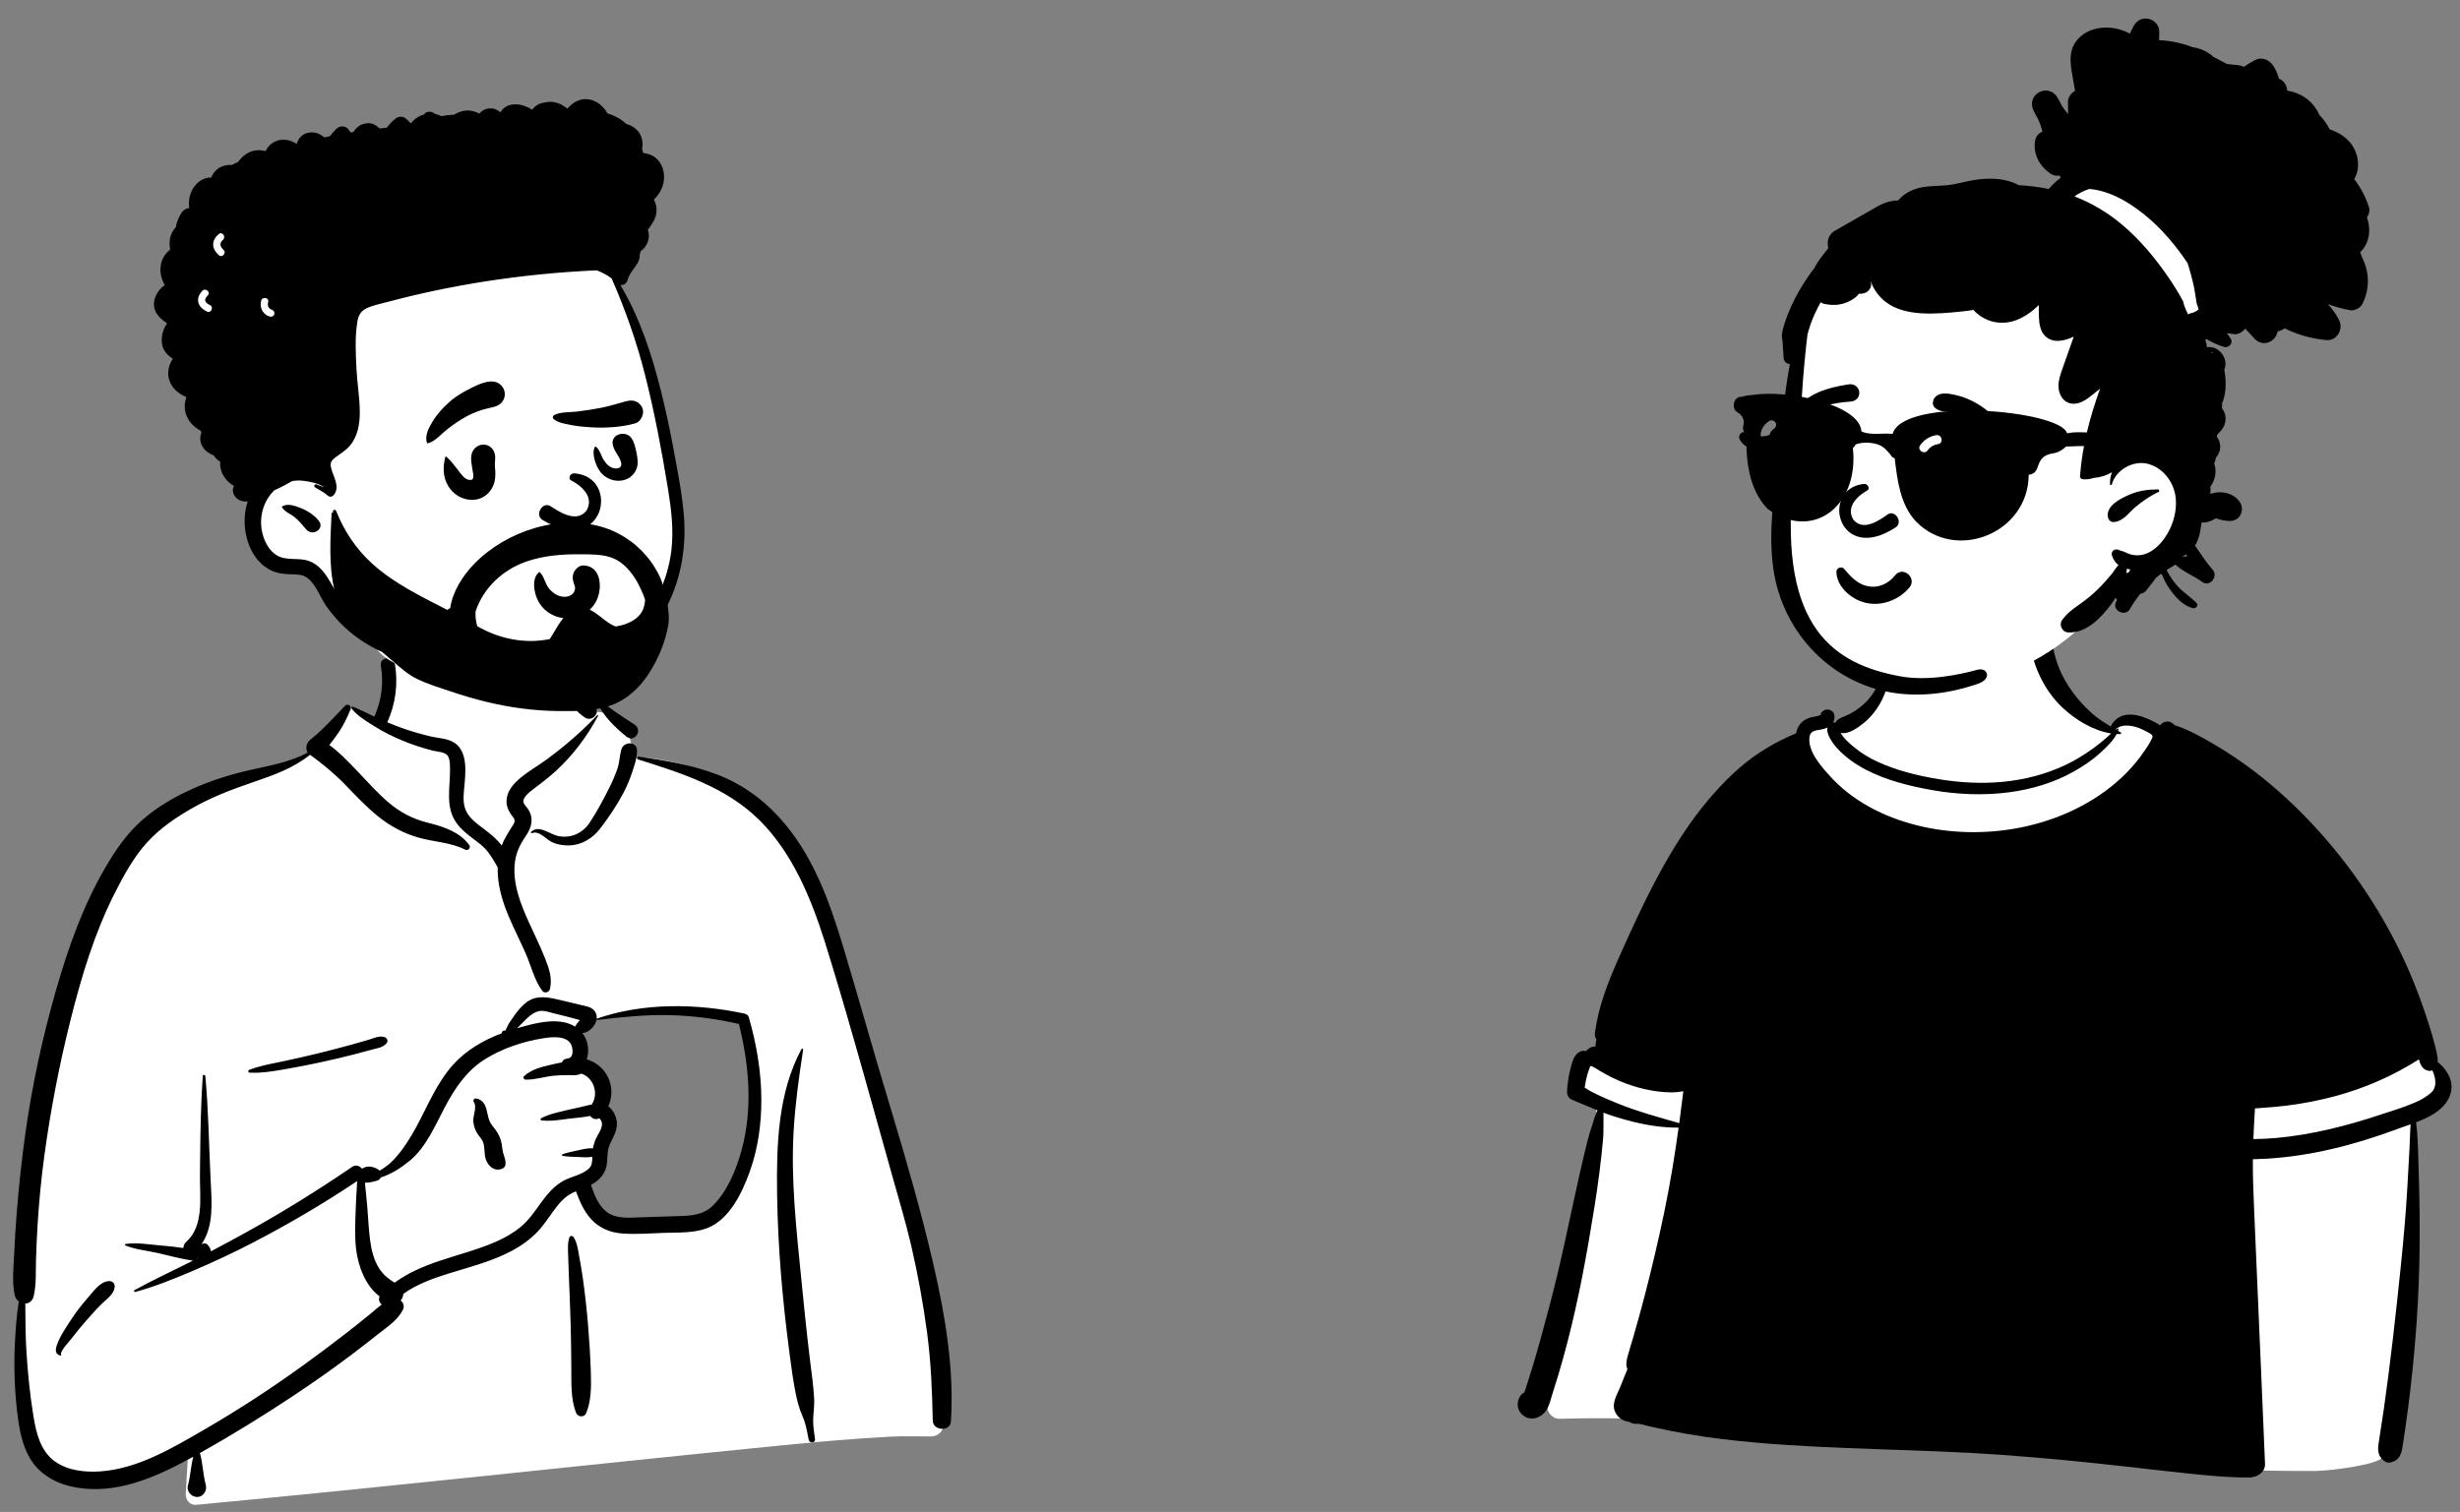 <?xml version="1.0" encoding="UTF-8" standalone="no"?>
<!-- Created with Inkscape (http://www.inkscape.org/) -->

<svg
   width="120.865mm"
   height="74.303mm"
   viewBox="0 0 120.865 74.303"
   version="1.1"
   id="svg5"
   xml:space="preserve"
   inkscape:version="1.2.1 (9c6d41e, 2022-07-14)"
   sodipodi:docname="opener.svg"
   xmlns:inkscape="http://www.inkscape.org/namespaces/inkscape"
   xmlns:sodipodi="http://sodipodi.sourceforge.net/DTD/sodipodi-0.dtd"
   xmlns="http://www.w3.org/2000/svg"
   xmlns:svg="http://www.w3.org/2000/svg"><rect x="0" y="0" width="120.865" height="74.303" fill="#808080" stroke="none"/><sodipodi:namedview
     id="namedview7"
     pagecolor="#ffffff"
     bordercolor="#666666"
     borderopacity="1.0"
     inkscape:showpageshadow="2"
     inkscape:pageopacity="0.0"
     inkscape:pagecheckerboard="0"
     inkscape:deskcolor="#d1d1d1"
     inkscape:document-units="mm"
     showgrid="false"
     inkscape:zoom="1.9300999"
     inkscape:cx="221.23207"
     inkscape:cy="153.35993"
     inkscape:window-width="1512"
     inkscape:window-height="916"
     inkscape:window-x="0"
     inkscape:window-y="38"
     inkscape:window-maximized="1"
     inkscape:current-layer="layer1" /><defs
     id="defs2" /><g
     inkscape:label="Ebene 1"
     inkscape:groupmode="layer"
     id="layer1"><g
       id="a-person/bust"
       style="fill:none;fill-rule:evenodd;stroke:none;stroke-width:1"
       transform="matrix(-0.264,-0.014,-0.014,0.264,132.411,-2.305)"><g
         id="body/Sporty-Tee"
         transform="translate(31.056,135.053)"
         fill-rule="evenodd"><path
           d="m 24.149,150.427 c 2.529,0.156 5.058,0.28 7.587,0.374 33.07,1.233 66.113,-2.539 99.162,-3.364 11.509,-0.303 22.959,-0.152 34.439,0.773 1.125,0.09 2.411,-1.12 2.273,-2.274 -2.121,-18.314 -4.774,-36.58 -6.149,-54.97 -0.001,-0.973 0.124,-1.944 0.459,-2.86 0.063,-0.072 0.39,-0.878 0.68,-0.927 -0.095,0.07 0.335,-0.053 0.061,-0.032 1.66,-0.272 3.288,-2.064 2.083,-3.779 -12.408,-19.025 -29.346,-36.39 -34.796,-58.987 -1.287,-6.109 -5.938,-6.487 -10.892,-9.007 -1.546,-0.92 -5.325,-3.467 -5.941,-5.238 -1.469,-6.383 1.118,-12.637 -6.442,-15.22 C 101.683,-6.469 92.862,-7.64 87.813,-6.181 81.653,-4.13 82.114,2.814 78.542,7.591 76.694,10.354 73.544,14.137 70.635,14.561 69.225,14.766 68.187,11.913 66.779,12.109 44.838,17.44 14.945,53.806 5.515,73.938 3.39,80.273 10.244,78.362 9.823,84.73 9.303,96.811 8.168,112.277 8.841,124.372 c 0.631,7.02 0.164,14.376 2.345,21.132 -0.587,0.713 0.256,1.434 0.945,1.743 0.867,1.475 9.401,2.975 12.018,3.179 z"
           id="🎨-Background-7"
           fill="#ffffff" /><path
           d="M 81.271,-0.018 C 81.842,-2.585 85.925,-1.484 85.226,1.073 84.142,5.027 81.894,8.764 78.721,11.387 c -2.451,2.025 -5.791,3.832 -9.104,4.166 0.311,0.302 0.608,0.626 0.921,0.934 0.706,0.702 1.456,1.353 2.229,1.978 1.589,1.285 3.241,2.441 5.045,3.409 7.206,3.868 15.347,4.76 23.396,3.859 3.82,-0.427 7.696,-1.152 11.288,-2.549 1.665,-0.647 3.283,-1.496 4.711,-2.57 l 0.374,-0.281 c 0.751,-0.567 1.753,-1.368 2.223,-2.243 -1.428,0.321 -3.235,-1.201 -4.225,-2.086 -1.084,-0.972 -1.996,-2.226 -2.67,-3.511 -1.32,-2.521 -2.02,-5.774 -0.912,-8.477 0.074,-0.18 0.31,-0.15 0.331,0.045 0.327,3.151 1.177,6.106 3.438,8.439 1.004,1.034 2.205,1.9 3.517,2.502 l 0.185,0.085 c 0.559,0.259 1.147,0.562 1.383,1.116 0.091,-0.011 0.182,-0.002 0.268,0.021 0.078,0.021 0.15,0.044 0.22,0.07 -0.156,-0.306 -0.239,-0.668 -0.224,-1.095 0.055,-1.655 2.326,-1.705 2.641,-0.232 -0.057,-0.194 -0.133,-0.006 0.011,0.053 -0.002,-0.017 -0.006,-0.036 -0.011,-0.053 l 0.004,0.016 v 0 l 0.009,0.037 -0.002,1.06e-4 c 0.006,0.027 0.01,0.054 0.013,0.082 l 0.003,0.037 -0.002,-0.031 c -0.002,-0.023 -0.005,-0.043 -0.008,-0.062 l -0.005,-0.027 c 0.021,0.01 0.051,0.017 0.085,0.017 l 0.014,0.005 c 0.053,0.023 0.24,0.11 0.295,0.132 0.378,0.139 0.8,0.184 1.187,0.304 0.839,0.258 1.578,0.685 2.09,1.412 0.368,0.522 0.572,1.12 0.657,1.742 3.712,1.786 7.225,4.107 10.169,6.979 6.568,6.408 11.148,14.429 14.907,22.731 1.913,4.226 3.618,8.543 5.285,12.87 l 0.263,0.683 c 1.787,4.652 3.368,9.354 3.756,14.355 0.036,0.448 -0.112,0.869 -0.368,1.217 0.091,0.376 0.138,0.752 0.125,1.12 -0.002,0.057 -0.006,0.114 -0.011,0.171 0.6,-0.011 1.187,0.241 1.745,0.947 0.226,-0.072 0.471,-0.081 0.712,-0.002 1.468,0.469 1.705,2.082 1.982,3.433 0.285,1.395 0.41,2.824 0.412,4.246 0,0.51 -0.292,1.152 -0.786,1.37 -0.93,0.41 -1.931,0.678 -2.892,1.05 -0.723,0.279 -1.447,0.543 -2.178,0.79 0.406,0.708 0.537,1.693 0.756,2.439 0.344,1.165 0.621,2.333 0.854,3.525 1.576,8.105 2.668,16.297 4.143,24.419 0.737,4.068 1.595,8.11 2.47,12.151 0.431,1.987 0.889,3.969 1.382,5.943 0.262,1.053 0.534,2.105 0.815,3.151 0.082,0.306 0.164,0.611 0.248,0.915 l 0.147,0.533 v 0 c 0.321,0.178 0.596,0.446 0.786,0.813 0.695,1.344 0.296,2.86 -1.037,3.616 -1.449,0.824 -3.179,0.046 -3.978,-1.292 -0.562,-0.945 -0.746,-2.196 -1.023,-3.246 -0.313,-1.179 -0.611,-2.365 -0.898,-3.55 -1.952,-8.055 -3.259,-16.251 -4.244,-24.478 l -0.07,-0.588 c -0.501,-4.235 -0.985,-8.481 -1.297,-12.736 -0.154,-2.09 -0.277,-4.181 -0.353,-6.275 -0.038,-1.078 0.023,-2.162 0.085,-3.238 0.028,-0.471 0.068,-0.945 0.082,-1.416 l 0.005,-0.067 c 0.004,-0.048 0.009,-0.111 0.014,-0.176 l 0.005,-0.08 c -1.458,0.457 -2.937,0.837 -4.43,1.158 -3.178,0.687 -6.429,1.07 -9.672,0.875 0.452,5.373 1.042,10.732 1.865,16.056 0.794,5.128 1.711,10.244 2.746,15.329 0.518,2.555 1.077,5.104 1.667,7.645 0.317,1.357 0.678,2.705 0.964,4.068 0.169,0.811 0.222,1.49 -0.119,2.249 0.375,1.02 0.707,2.046 1.034,3.011 l 0.098,0.288 c 0.579,1.691 1.677,3.419 0.53,5.081 -0.593,0.858 -1.561,1.348 -2.535,1.378 -0.017,0.01 -0.036,0.023 -0.055,0.034 -0.524,0.281 -1.128,0.336 -1.703,0.216 -0.873,0.171 -1.747,0.336 -2.624,0.486 -2.165,0.374 -4.342,0.682 -6.522,0.943 -4.151,0.494 -8.33,0.765 -12.507,0.915 -15.292,0.551 -30.6,-0.417 -45.898,-0.138 -7.794,0.142 -15.588,0.492 -23.369,0.958 -3.883,0.232 -7.768,0.482 -11.654,0.674 l -1.203,0.059 c -3.475,0.166 -6.952,0.295 -10.423,0.041 -0.068,-0.004 -0.12,-0.032 -0.156,-0.07 -1.198,-0.135 -2.402,-1.239 -2.282,-2.513 0.518,-5.428 1.035,-10.855 1.555,-16.285 0.923,-9.673 1.855,-19.347 2.797,-29.018 l 0.136,-1.396 c 0.317,-3.259 0.619,-6.525 0.772,-9.797 -0.773,-0.055 -1.544,-0.124 -2.315,-0.209 C 28.449,92.078 20.438,89.55 12.745,86.228 l -0.312,-0.135 c -0.693,-0.302 -1.451,-0.605 -2.229,-0.928 0.013,1.477 -0.036,2.957 -0.042,4.419 -0.011,2.429 0.009,4.857 0.015,7.283 0.015,5.001 0.205,10.003 0.454,14.996 0.437,8.817 0.951,17.622 1.728,26.419 0.196,2.213 0.463,4.421 0.651,6.634 0.112,1.304 -0.156,2.391 -1.35,3.075 -0.588,0.338 -1.042,0.197 -1.625,-0.076 C 8.612,147.247 8.572,145.668 8.437,144.295 8.333,143.259 8.238,142.223 8.145,141.186 7.947,138.973 7.775,136.76 7.636,134.543 7.085,125.734 6.924,116.933 7.304,108.114 7.481,103.988 7.736,99.854 8.074,95.736 l 0.08,-0.95 c 0.279,-3.291 0.458,-6.744 1.035,-10.056 -2.326,-1.031 -4.631,-2.344 -5.7,-4.525 -1.386,-2.832 0.137,-5.254 2.307,-6.922 -0.021,-0.281 0,-0.56 0.059,-0.813 0.623,-2.699 1.667,-5.366 2.675,-7.94 1.016,-2.587 2.138,-5.134 3.372,-7.626 4.952,-9.982 11.717,-19.104 19.781,-26.789 4.006,-3.817 8.389,-7.344 13.069,-10.303 2.32,-1.464 4.699,-2.817 7.162,-4.022 l 0.364,-0.177 c 1.715,-0.833 3.638,-1.718 5.545,-2.181 0.198,-0.148 0.399,-0.287 0.602,-0.421 0.75,-0.499 1.768,-0.138 2.212,0.575 0.216,-0.167 0.465,-0.315 0.75,-0.448 l 0.282,-0.129 c 1.711,-0.771 3.766,-1.491 5.623,-0.985 1.154,0.315 2.062,1.165 2.47,2.247 0.936,-0.495 1.855,-1.004 2.753,-1.627 1.443,-0.998 2.751,-2.236 3.925,-3.536 2.356,-2.614 4.067,-5.677 4.832,-9.124 z M 163.008,82.409 c -0.161,0.047 -0.33,0.064 -0.505,0.042 0.317,0.037 -0.318,0.225 -0.492,0.314 l -0.013,0.007 c -0.317,0.182 -0.636,0.357 -0.959,0.526 -0.754,0.397 -1.525,0.754 -2.309,1.091 -1.544,0.657 -3.139,1.162 -4.777,1.532 -1.601,0.361 -3.281,0.573 -4.923,0.606 -1.099,0.021 -2.402,-0.029 -3.539,-0.353 0.131,1.993 0.277,3.984 0.439,5.973 l 2.245,-0.515 c 2.245,-0.515 4.487,-1.043 6.702,-1.685 1.663,-0.482 3.302,-1.046 4.923,-1.655 0.849,-0.319 1.692,-0.657 2.525,-1.021 0.414,-0.181 0.803,-0.396 1.186,-0.614 l 0.328,-0.187 c -0.076,-0.89 -0.215,-1.763 -0.418,-2.642 -0.106,-0.465 -0.285,-0.943 -0.414,-1.42 z M 9.294,73.023 C 9.009,73.949 8.572,74.813 7.575,75.022 7.222,75.096 6.926,75.056 6.681,74.936 l -0.059,0.119 c -0.82,1.683 -1.061,3.46 0.826,4.757 0.852,0.585 1.779,1.093 2.738,1.547 1.715,0.817 3.542,1.473 5.264,2.141 l 0.343,0.134 c 3.08,1.209 6.209,2.31 9.387,3.231 3.224,0.932 6.505,1.68 9.826,2.156 1.4,0.199 2.812,0.338 4.225,0.429 0.023,-1.902 0.012,-3.806 0.006,-5.709 -0.503,-0.064 -1.001,-0.131 -1.483,-0.188 C 36.288,83.381 34.826,83.172 33.373,82.912 30.337,82.369 27.332,81.619 24.402,80.659 18.973,78.877 13.921,76.331 9.294,73.023 Z M 68.823,14.758 c -1.234,-1.306 -3.594,-0.835 -5.083,-0.201 -0.45,0.192 -0.904,0.387 -1.335,0.621 l -0.083,0.047 c -0.502,0.289 -0.499,0.461 -0.254,1.037 0.319,0.759 0.762,1.492 1.185,2.196 1.809,3.02 4.189,5.65 6.908,7.871 9.63,7.862 23.463,10.635 35.506,8.002 5.779,-1.263 11.354,-3.811 15.609,-7.991 l 0.387,-0.386 c 1.715,-1.717 4.07,-4.203 3.905,-6.748 -0.078,-1.224 -1.077,-1.294 -2.098,-1.53 -0.418,-0.097 -0.818,-0.235 -1.164,-0.429 0.279,1.203 -1.206,2.99 -1.973,3.741 -1.608,1.574 -3.543,2.804 -5.59,3.724 -3.896,1.752 -8.134,2.581 -12.353,3.105 -4.787,0.596 -9.678,0.543 -14.43,-0.338 C 83.825,26.712 79.75,25.26 76.192,22.999 74.561,21.963 72.954,20.781 71.593,19.406 L 71.304,19.113 c -0.982,-0.996 -2.125,-2.199 -2.713,-3.506 -0.224,0.002 -0.446,-0.004 -0.668,-0.019 -0.156,-0.008 -0.241,-0.23 -0.085,-0.313 0.175,-0.093 0.351,-0.186 0.526,-0.277 -0.029,-0.097 -0.055,-0.192 -0.076,-0.29 -0.017,-0.082 0.07,-0.159 0.146,-0.112 0.106,0.063 0.207,0.131 0.306,0.203 0.027,-0.012 0.055,-0.027 0.082,-0.042 z"
           id="🖍-Ink-9"
           fill="#000000" /></g><g
         id="head/Bun-2"
         transform="translate(78.592,38.043)"
         fill-rule="evenodd"><path
           d="M 83.979,51.518 C 83.477,45.02 84.255,38.21 81.751,32.034 77.384,21.786 65.14,18.37 55.648,14.468 51.845,13.344 39.049,13.187 34.596,11.699 24.518,8.332 22.111,4.32 14.103,10.731 c -1.352,1.095 -2.197,2.286 -2.814,3.912 l 0.025,0.007 c -0.176,0.678 0.013,1.355 0.41,1.871 -3.472,3.55 -4.925,8.873 -3.143,13.599 5.813,12.298 5.54,18.948 3.667,32.169 -2.446,12.343 3.143,16.852 12.4,23.567 -0.377,0.731 -0.455,1.703 0.036,2.348 10.704,15.048 30.887,22.233 48.18,14.595 7.019,-3.125 10.153,-10.604 11.941,-17.352 2.083,-7.556 2.723,-15.517 1.027,-23.214 -0.684,-3.56 -1.575,-7.093 -1.854,-10.717 z"
           id="path79"
           fill="#ffffff" /><path
           d="m 22.235,-20.472 c 1.299,-0.195 2.281,0.611 2.747,1.748 l 0.025,0.061 c 0.15,0.387 0.317,0.763 0.496,1.133 3.251,-1.596 7.891,-1.186 9.949,2.046 1.468,2.308 0.573,5.047 0.019,7.494 l -0.363,1.613 c 0.702,0.447 1.232,1.248 1.207,2.077 l -0.003,0.064 -0.148,2.249 c 0.469,-0.476 0.898,-0.993 1.28,-1.545 0.264,-0.484 0.549,-0.96 0.856,-1.42 1.802,-2.712 5.848,-0.355 4.361,2.549 -0.285,0.56 -0.606,1.091 -0.951,1.602 -0.389,0.755 -0.708,1.53 -0.953,2.327 0.704,0.306 1.244,0.987 1.301,2.014 0.133,2.399 -1.126,4.4 -3.129,5.658 -0.589,0.37 -1.198,0.442 -1.749,0.304 -0.097,0.131 -0.194,0.262 -0.287,0.395 0.799,0.649 1.519,1.389 2.138,2.209 1.863,-0.279 3.737,-0.41 5.611,-0.414 2.29,-1.122 5.032,-1.099 7.494,-0.678 1.585,0.271 3.106,0.797 4.665,1.175 1.644,0.397 3.313,0.412 4.975,0.683 2.096,0.34 3.934,1.308 5.089,2.853 1.27,0.038 2.605,0.558 3.712,1.264 2.577,1.644 5.14,3.312 7.711,4.967 0.987,0.635 1.356,1.65 1.174,2.781 l -0.012,0.072 -0.087,0.469 0.203,0.289 c 0.787,1.112 1.643,2.276 2.152,3.503 0.942,1.359 1.794,2.783 2.548,4.252 1.016,1.974 1.855,4.066 2.423,6.214 0.142,0.543 0.283,1.091 0.376,1.644 0.133,0.782 -0.072,1.389 -0.184,2.139 -0.139,0.951 -0.19,1.915 -0.338,2.868 -0.099,0.632 -0.636,0.943 -1.198,0.96 0.211,1.608 0.363,3.227 0.509,4.834 0.205,2.295 0.344,4.597 0.465,6.898 0.621,0.902 1.891,1.617 2.808,1.864 1.27,0.34 2.601,-0.03 3.801,-0.463 0.754,-0.273 1.373,0.676 1.006,1.31 -1.156,1.991 -3.627,1.982 -5.499,1.101 -0.792,-0.372 -1.487,-0.911 -2.003,-1.613 0.032,0.668 0.065,1.336 0.099,2.006 l 0.031,0.607 c 0.381,7.087 1.202,14.418 -0.129,21.435 -2.305,12.155 -12.36,21.41 -24.642,22.128 -6.445,0.377 -11.813,-1.527 -14.482,-2.59 -2.669,-1.062 -1.632,-3.229 0.221,-2.609 3.192,1.067 9.055,2.656 14.303,1.97 12.368,-1.617 22.855,-7.801 21.777,-34.435 -0.153,-3.777 -0.623,-7.556 -0.725,-11.333 -0.097,-3.692 -0.061,-7.387 -0.224,-11.077 l -0.054,-1.259 c -0.064,-1.471 -0.131,-2.949 -0.242,-4.422 -0.133,-0.571 -0.243,-1.15 -0.406,-1.71 -0.442,-1.524 -1.018,-3.005 -1.735,-4.419 -0.158,0.12 -0.336,0.207 -0.528,0.241 -1.46,0.262 -2.829,0.188 -4.196,-0.421 -0.638,-0.281 -1.2,-0.655 -1.724,-1.118 -0.249,-0.218 -0.416,-0.429 -0.547,-0.649 -0.661,0.011 -1.323,-0.188 -1.737,-0.664 -0.472,-0.542 -0.551,-1.102 -0.366,-1.62 l 0.019,-0.052 -0.046,-0.017 c -0.558,1.444 -1.669,2.714 -2.888,3.572 -1.927,1.361 -4.337,1.754 -6.649,1.79 -2.552,0.038 -5.244,-0.355 -7.762,-0.757 -0.665,-0.106 -1.327,-0.226 -1.975,-0.389 -0.025,0.025 -0.051,0.055 -0.078,0.08 -2.161,2.069 -5.201,2.602 -7.944,1.42 -1.585,-0.683 -2.913,-1.782 -4.088,-3.041 -0.017,0.659 -0.051,1.319 -0.108,1.972 l -0.024,0.259 c -0.117,1.216 -0.342,2.507 -1.261,3.384 -1.485,1.422 -3.64,0.852 -5.354,-0.074 0.002,0.044 0.002,0.091 0.002,0.137 0.463,1.572 0.927,3.147 1.392,4.722 l 0.1,0.335 c 0.338,1.118 0.709,2.237 0.81,3.408 0.194,2.236 -1.293,4.445 -3.777,3.694 -1.303,-0.392 -2.347,-1.488 -3.349,-2.366 L 27.521,48.671 c 1.633,5.341 2.765,10.872 2.871,16.445 0.006,0.302 -0.254,0.53 -0.541,0.541 -0.672,0.027 -1.394,-0.106 -2.07,-0.374 -0.038,-0.002 -0.076,-0.004 -0.116,-0.011 -1.154,-0.167 -2.225,-0.583 -3.169,-1.198 0.218,0.691 0.315,1.433 0.258,2.209 -0.015,0.188 -0.308,0.254 -0.351,0.046 -0.545,-2.682 -3.682,-4.709 -6.387,-4.195 -2.903,0.552 -5.041,3.05 -5.565,5.892 -0.562,3.054 0.513,6.586 2.506,8.942 0.917,1.086 2.123,1.993 3.556,2.221 0.655,0.104 1.335,0.068 1.971,-0.118 0.27,-0.08 0.524,-0.192 0.782,-0.298 0.376,-0.152 0.815,-0.175 1.17,-0.336 0.805,-0.361 1.614,0.38 1.206,1.207 -0.355,0.721 -0.674,1.207 -1.263,1.579 0.477,0.583 0.911,1.395 1.071,1.613 0.82,1.107 1.652,2.154 2.586,3.166 0.951,1.027 1.988,1.966 3.085,2.834 l 0.461,0.364 c 1.056,0.838 1.976,1.614 2.721,2.817 0.587,0.949 -0.173,2.236 -1.274,2.221 -3.444,-0.049 -5.947,-3.075 -7.73,-5.719 -0.254,-0.378 -0.492,-0.778 -0.714,-1.188 -0.08,0.129 -0.169,0.249 -0.268,0.359 l 0.196,0.528 c 0.583,1.556 -1.929,2.572 -2.658,1.12 -0.53,-1.053 -1.145,-2.054 -1.83,-3.001 -0.404,-0.057 -0.799,-0.302 -1.018,-0.619 -0.556,-0.805 -1.179,-1.619 -1.705,-2.477 -0.292,-0.277 -0.592,-0.543 -0.898,-0.803 -0.089,0.078 -0.18,0.156 -0.266,0.239 -0.385,0.877 -0.86,1.678 -1.449,2.433 L 12.561,85.271 C 11.432,86.695 9.961,88.152 8.141,88.5 7.585,88.606 7.051,87.915 7.543,87.473 8.817,86.328 10.323,85.548 11.498,84.269 12.077,83.639 12.608,82.945 13.065,82.218 l 0.104,-0.168 c 0.076,-0.125 0.154,-0.249 0.235,-0.376 -0.53,-0.361 -1.061,-0.725 -1.591,-1.088 -1.46,1.248 -3.361,1.818 -4.975,2.852 L 6.677,83.542 C 5.217,84.518 3.679,82.358 4.849,81.173 6.14,79.871 7.217,78.318 8.36,76.87 7.822,75.88 7.568,74.709 7.473,73.525 7.435,73.19 7.406,72.855 7.376,72.52 6.556,72.533 5.733,72.252 5.035,71.768 L 4.771,71.58 C 3.924,71.85 3.035,71.981 2.183,71.958 0.18,71.899 -0.639,69.61 0.614,68.162 1.892,66.683 4.129,66.359 5.902,67.078 c 0.057,-0.03 0.116,-0.061 0.173,-0.093 -0.085,-0.389 -0.066,-0.742 0.03,-1.051 L 6.077,65.744 C 5.688,65.146 5.431,64.463 5.334,63.741 c -0.077,-0.572 -0.061,-1.138 0.071,-1.703 0.044,-0.188 0.135,-0.383 0.205,-0.578 -0.144,-0.364 -0.229,-0.74 -0.255,-1.118 -0.04,-0.048 -0.08,-0.097 -0.119,-0.15 -0.88,-1.235 -0.702,-2.724 0.135,-3.724 0.004,-0.064 0.01,-0.127 0.018,-0.19 -0.049,-0.11 -0.094,-0.222 -0.135,-0.334 C 4.438,55.117 3.837,54.124 3.949,52.893 4.015,52.169 4.312,51.518 4.763,51.03 4.683,50.794 4.675,50.52 4.772,50.292 4.053,48.38 4.144,46.077 4.661,43.939 4.547,43.614 4.488,43.261 4.501,42.887 4.56,41.299 5.933,39.841 7.56,39.86 c 0.196,0.002 0.379,0.027 0.555,0.065 l 0.002,-0.038 C 8.18,39.411 8.311,38.97 8.502,38.575 8.408,38.541 8.321,38.492 8.245,38.428 7.203,38.984 6.1,39.409 4.943,39.699 4.093,39.912 3.222,38.945 3.75,38.146 3.995,37.776 4.266,37.443 4.558,37.139 4.143,37.142 3.722,37.17 3.297,37.225 2.532,37.324 1.678,36.802 1.182,36.096 c -0.617,0.6 -1.236,1.198 -1.855,1.796 -1.568,1.52 -3.936,0.402 -4.183,-1.602 -0.467,-0.125 -0.902,-0.336 -1.285,-0.638 -2.472,1.074 -5.132,1.663 -7.851,1.775 -1.952,0.08 -3.093,-2.194 -2.18,-3.8 0.613,-1.078 1.373,-2.046 2.25,-2.887 -1.361,0.416 -2.765,0.716 -4.2,0.909 -0.775,0.104 -1.872,-0.539 -2.182,-1.251 -1.187,-2.739 -1.086,-5.594 0.281,-8.26 0.053,-0.106 0.112,-0.207 0.169,-0.309 0.142,-0.353 0.296,-0.702 0.463,-1.044 -1.682,-1.754 -1.827,-4.362 -0.921,-6.546 -0.363,-0.59 -0.503,-1.3 -0.256,-1.942 0.704,-1.849 1.718,-3.557 2.998,-5.024 -0.123,-0.237 -0.23,-0.488 -0.321,-0.759 -0.72,-2.187 0.114,-4.827 1.798,-6.351 1.058,-0.96 2.275,-1.534 3.575,-1.902 0.547,-0.968 1.251,-1.841 2.07,-2.576 0.032,-0.07 0.063,-0.139 0.099,-0.209 1.276,-2.405 3.6,-3.694 6.091,-3.992 0.097,-0.941 0.731,-1.839 1.652,-2.13 0.254,-0.814 0.632,-1.591 1.151,-2.297 0.818,-1.112 2.176,-1.636 3.456,-0.907 0.701,0.399 1.373,0.858 2.003,1.365 0.283,-0.133 0.603,-0.219 0.965,-0.246 l 0.091,-0.006 2.083,-0.106 c 0.873,-0.387 1.743,-0.793 2.615,-1.188 0.524,-0.433 1.109,-0.795 1.747,-1.063 0.723,-0.302 1.462,-0.473 2.204,-0.53 0.602,-0.197 1.208,-0.37 1.825,-0.505 1.449,-0.317 2.966,-0.495 4.47,-0.48 0.031,-0.389 0.046,-0.784 0.043,-1.182 l -0.003,-0.2 c -0.034,-1.279 0.987,-2.299 2.189,-2.481 z M 20.775,81.832 c -0.207,0.044 -0.416,0.08 -0.625,0.106 0.063,0.156 0.127,0.313 0.188,0.469 0.169,0.095 0.34,0.186 0.511,0.271 -0.051,-0.287 -0.08,-0.577 -0.074,-0.845 z M 9.92,78.605 9.78,78.864 c -0.023,0.042 -0.045,0.084 -0.067,0.125 0.298,-0.023 0.598,-0.017 0.894,0.017 l -8.45e-4,-0.031 c -0.038,-0.013 -0.076,-0.025 -0.112,-0.042 -0.204,-0.098 -0.394,-0.208 -0.573,-0.327 z m 5.866,-11.805 c 1.869,0.109 3.453,0.396 5.153,1.214 l 0.146,0.071 c 1.502,0.746 3.987,2.124 3.777,4.1 -0.059,0.562 -0.467,1.154 -1.109,1.11 -1.76,-0.12 -2.765,-1.896 -3.957,-3.003 -1.202,-1.116 -2.679,-2.264 -4.135,-3.031 -0.206,-0.108 -0.125,-0.45 0.099,-0.461 z M 7.311,40.765 c -0.448,0.015 -0.298,0.45 -0.068,0.087 0.019,-0.03 0.042,-0.059 0.068,-0.087 z M 31.487,11.699 c -4.242,0.112 -8.511,2.617 -11.689,5.15 -2.764,2.203 -5.152,4.824 -7.265,7.649 -0.544,1.407 -1.011,2.843 -1.405,4.29 -0.26,0.955 -0.423,1.921 -0.64,2.885 l -0.068,0.295 c -0.171,0.32 -0.298,0.663 -0.39,1.019 0.385,0.386 0.885,0.663 1.435,0.794 0.177,0.042 0.325,0.134 0.441,0.255 0.443,-0.739 0.83,-1.52 1.055,-2.347 l 0.008,-0.038 c 0.851,-1.395 1.776,-2.746 2.767,-4.051 2.734,-3.604 5.744,-6.888 9.363,-9.621 2.744,-2.071 5.812,-3.694 9.074,-4.749 C 33.375,12.586 32.468,12.076 31.487,11.699 Z"
           id="path81"
           fill="#000000" /></g><g
         id="face/Smiling"
         transform="translate(112.183,77.354)"
         fill="#000000"
         fill-rule="evenodd"><path
           d="m 30.969,50.92 c -1.42,-0.58 -2.687,-1.546 -3.614,-2.781 -0.322,-0.429 -0.406,-0.883 -0.338,-1.297 0.076,-0.466 0.352,-0.889 0.728,-1.172 0.377,-0.284 0.849,-0.425 1.305,-0.353 0.396,0.062 0.791,0.279 1.103,0.73 l 0.065,0.09 c 0.551,0.745 1.268,1.357 2.086,1.751 0.788,0.38 1.67,0.557 2.582,0.454 1.737,-0.196 2.935,-1.136 4.208,-2.413 0.158,-0.161 0.316,-0.327 0.474,-0.496 0.1,-0.153 0.239,-0.251 0.394,-0.303 0.171,-0.057 0.365,-0.054 0.543,0.008 0.171,0.06 0.324,0.173 0.427,0.324 0.098,0.143 0.153,0.32 0.135,0.524 -0.117,1.323 -0.808,2.503 -1.79,3.431 -1.091,1.03 -2.536,1.742 -3.898,1.992 -1.5,0.275 -3.028,0.078 -4.411,-0.487 z M 36.088,30.512 c 1.595,0.97 4.026,3.232 2.31,5.637 -2.02,2.121 -4.929,-0.311 -6.362,-1.41 -1.329,-0.852 -2.822,1.34 -1.589,2.335 10.357,7.671 14.56,-6.308 6.448,-7.702 -0.893,-0.154 -1.225,0.84 -0.807,1.141 z M 17.527,21.589 c 0.176,-2.189 3.509,-2.686 3.84,-0.52 0.297,1.94 -0.053,3.723 -0.926,5.469 -0.835,1.669 -2.933,0.89 -3.091,-0.629 -0.213,-2.037 0.068,-2.958 0.178,-4.32 z m 25.366,-0.969 c 0.465,-0.609 1.135,-1.024 1.939,-0.789 2.511,0.734 1.771,4.3 0.889,6.036 -0.479,0.943 -2.028,1.182 -2.728,0.352 -1.141,-1.353 -1.687,-4.056 -0.237,-5.39 0.039,-0.069 0.083,-0.138 0.137,-0.209 z m -22.487,-8.609 0.397,-0.069 c 1.227,-0.212 2.753,-0.416 3.621,0.571 0.46,0.523 0.619,1.496 0,1.997 -1.088,0.881 -2.292,0.54 -3.596,0.614 -1.075,0.062 -2.108,0.24 -3.143,0.536 -2.272,0.649 -4.122,1.835 -6.063,3.137 -0.255,0.171 -0.514,-0.155 -0.393,-0.393 1.12,-2.194 3.29,-3.997 5.464,-5.096 1.16,-0.586 2.43,-1.073 3.714,-1.296 z m 20.198,-0.983 0.304,0.062 c 3.304,0.691 7.596,2.071 9.16,5.317 0.06,0.459 -0.003,0.557 -0.055,0.622 l -0.017,0.021 c -0.042,0.055 -0.076,0.131 -0.275,0.193 -0.055,-0.013 -0.111,-0.027 -0.167,-0.042 -0.717,-0.188 -1.284,-0.447 -1.834,-0.716 L 47.125,16.192 C 46.434,15.853 45.737,15.527 44.998,15.286 43.422,14.771 41.8,14.409 40.153,14.215 c -0.357,-0.042 -0.701,-0.162 -0.972,-0.369 -0.257,-0.196 -0.454,-0.467 -0.544,-0.828 -0.116,-0.467 -0.083,-0.82 0.168,-1.242 0.188,-0.316 0.458,-0.536 0.767,-0.661 0.315,-0.128 0.674,-0.159 1.031,-0.087 z"
           id="path84" /></g><g
         id="facial-hair/*-None-3"
         transform="translate(104.577,109.479)" /><g
         id="accessories/Sunglasses-2"
         transform="translate(88.521,88.978)"
         fill="#000000"
         fill-rule="evenodd"><path
           d="M 84.282,2.796 C 84.108,2.767 83.934,2.74 83.76,2.715 83.624,2.638 83.465,2.578 83.279,2.542 82.855,2.435 82.435,2.362 82.015,2.323 75.987,0.966 62.042,2.893 61.466,8.039 59.547,8.68 57.886,8.106 55.661,8.163 53.967,1.082 24.689,2.081 23.281,6.351 c -0.005,-0.001 -0.011,-0.003 -0.016,-0.004 C 21.912,5.927 19.918,6.028 18.369,5.962 15.062,5.893 11.752,6.187 8.517,6.885 2.459,7.848 -5.809,8.976 -1.596,16.544 c 8.45e-4,0.001 0.001,0.003 0.003,0.004 l 6.338e-4,-6.34e-4 c 0.726,0.745 1.958,0.145 2.004,-0.863 C -1.005,12.099 2.195,11.668 4.656,10.638 10.782,8.437 17.018,8.131 23.353,8.812 c 0.477,0.561 1.2,1.051 1.964,1.307 4.236,0.703 2.003,3.847 4.681,4.304 -0.492,10.957 12.806,16.938 20.51,9.735 3.076,-3.009 3.81,-7.466 4.523,-11.484 0.377,-0.085 0.617,-0.291 0.757,-0.564 0.907,-0.906 1.477,-1.742 3.27,-1.991 1.793,-0.249 3.174,0.25 3.361,0.403 0.047,0.095 0.098,0.19 0.156,0.285 0.082,0.142 0.194,0.255 0.32,0.344 -1.771,10.911 6.696,17.811 15.244,12.152 3.714,-3.495 4.499,-8.846 4.654,-13.622 0.503,-0.304 0.822,-0.893 0.648,-1.634 C 83.201,7.027 83.764,6.143 84.661,5.699 85.827,5.123 85.621,3.018 84.282,2.796 M 47.554,7.973 c -1.061,-0.233 -1.514,1.403 -0.45,1.637 0.754,0.166 1.392,0.546 1.824,1.19 l 0.045,0.07 c 0.579,0.922 2.044,0.071 1.46,-0.857 C 49.778,8.969 48.758,8.237 47.554,7.973 Z M 78.628,6.958 c -0.374,-0.264 -0.94,-0.068 -1.157,0.305 -0.239,0.41 -0.082,0.867 0.268,1.135 l 0.036,0.026 c 0.321,0.227 0.634,0.633 0.674,1.049 l 0.004,0.052 c 0.042,1.089 1.734,1.094 1.691,0 -0.041,-1.071 -0.661,-1.965 -1.515,-2.567 z"
           id="path88" /></g></g><g
       id="a-person/bust-8"
       style="fill:none;fill-rule:evenodd;stroke:none;stroke-width:1"
       transform="matrix(0.276,-0.024,0.024,0.276,-15.471,-2.615)"><g
         id="body/Coffee"
         transform="translate(31.056,135.053)"
         fill-rule="evenodd"><path
           d="m 83.283,0.671 c 5.215,-3.973 18.308,-5.759 23.874,-1.934 5.498,3.841 6.097,10.053 8.659,15.768 2.417,-1.14 6.409,0.493 7.109,2.736 0.869,1.058 0.908,4.031 1.508,5.454 26.079,4.153 30.039,24.493 33.178,47.585 4.153,23.432 13.58,46.813 9.487,70.925 0.533,0.772 0.954,1.522 1.342,2.413 0.931,1.586 -0.268,3.83 -2.147,3.743 -2.432,-0.214 -4.84,-0.505 -7.283,-0.596 -6.773,-0.235 -13.553,-0.207 -20.328,-0.121 l -0.924,0.012 c -34.148,0.425 -68.294,1.263 -102.443,1.485 -1.239,0.002 -1.845,-1.11 -1.68,-2.206 0.333,-2.208 0.642,-4.416 0.965,-6.625 -8.077,2.134 -16.664,2.671 -24.718,0.224 -0.563,-0.574 1.313,-0.263 1.61,-0.35 C 4.079,134.117 6.293,123.442 6.95,115.754 11.033,89.409 12.472,60.26 28.247,37.779 c 6.825,-9.174 16.83,-16.438 28.327,-18.072 l 0.319,-0.044 c 3.362,-0.448 7.108,-0.593 10.048,-2.422 3.306,-2.64 4.714,-7.518 8.192,-7.564 1.148,-0.015 2.711,1.438 4.392,2.425 0.125,-2.171 1.295,-4.003 1.553,-5.686 l 0.021,-0.144 C 81.368,4.31 80.999,2.545 83.283,0.671 Z M 139.33,70.975 c -7.329,-5.093 -26.261,-2.534 -26.695,-2.249 -0.954,0.628 -1.365,0.683 -1.881,1.499 -0.51,0.068 -1.019,0.138 -1.527,0.21 -1.021,0.334 -0.264,1.589 0.915,1.141 -0.709,3.059 1.378,5.235 2.208,8.259 0.27,0.982 0.01,2.748 0,3.751 0.081,1.279 1.494,2.79 1.259,4.074 -0.838,4.563 -5.384,9.014 -3.467,13.439 1.27,2.499 5.089,3.774 7.628,4.623 5.26,2.02 14.426,-0.076 17.482,-4.623 1.63,-2.425 3.519,-8.544 4.491,-10.441 l 0.215,-3.01 c 0.531,-7.483 1.004,-15.539 -0.627,-16.673 z"
           id="🎨-Background-0"
           fill="#ffffff" /><path
           d="m 73.856,9.236 c 0.506,-0.448 1.255,0.115 0.933,0.72 -0.723,1.361 -1.464,2.65 -2.433,3.853 -0.588,0.729 -1.218,1.419 -1.856,2.101 1.638,1.418 3.043,3.177 4.369,4.827 1.696,2.109 3.3,4.308 5.204,6.239 1.878,1.904 3.954,3.234 6.465,4.122 l 0.507,0.176 c 2.522,0.886 5.218,2.082 6.639,4.471 0.28,0.471 -0.284,1.053 -0.759,0.759 -2.47,-1.53 -5.373,-1.838 -8.062,-2.849 -2.598,-0.977 -4.862,-2.48 -6.863,-4.398 -1.997,-1.915 -3.674,-4.094 -5.424,-6.227 -1.73,-2.109 -3.592,-3.91 -5.639,-5.695 -3.158,2.125 -6.762,3.05 -10.427,3.958 l -0.4,0.099 c -3.669,0.909 -7.319,1.964 -10.761,3.547 -3.035,1.395 -6.02,3.061 -8.493,5.332 -2.624,2.409 -4.667,5.487 -6.536,8.496 -4.182,6.733 -7.122,14.109 -9.71,21.575 -2.692,7.765 -4.944,15.686 -6.761,23.701 -0.925,4.077 -1.675,8.183 -2.292,12.317 -0.297,1.991 -0.561,3.987 -0.793,5.987 -0.247,2.136 -0.304,4.333 -0.959,6.386 -0.281,0.88 -0.944,1.245 -1.607,1.214 l -0.135,1.686 c -0.179,2.248 -0.345,4.497 -0.402,6.76 -0.093,3.762 -0.051,7.512 0.219,11.266 l 0.038,0.512 c 0.213,2.74 0.687,5.818 2.747,7.824 2.133,2.078 5.412,2.731 8.286,2.768 6.694,0.087 13.139,-3.077 19.062,-5.853 6.101,-2.859 12.035,-6.032 17.827,-9.474 2.95,-1.753 5.868,-3.564 8.748,-5.428 1.414,-0.915 2.817,-1.845 4.21,-2.791 0.798,-0.541 1.554,-1.135 2.366,-1.616 -0.398,-0.371 -0.576,-0.954 -0.242,-1.463 -2.348,-2.039 -3.326,-5.678 -3.44,-8.622 -0.092,-2.377 0.257,-4.747 0.533,-7.101 0.139,-1.187 0.311,-2.372 0.49,-3.554 0.071,-0.467 0.124,-0.966 0.207,-1.459 -6.341,3.486 -12.859,6.59 -19.55,9.348 -3.43,1.414 -6.903,2.685 -10.425,3.85 l -0.714,0.235 c -3.337,1.093 -6.753,2.125 -10.203,2.75 -0.184,0.033 -0.334,-0.239 -0.137,-0.326 3.362,-1.484 6.84,-2.736 10.252,-4.102 l 0.561,-0.228 v 0 c -0.064,-0.004 -0.131,-0.013 -0.201,-0.029 -2.001,-0.483 -3.987,-1.228 -5.949,-1.855 -1.822,-0.582 -3.868,-0.947 -5.571,-1.826 -0.131,-0.068 -0.058,-0.25 0.07,-0.258 1.914,-0.133 3.991,0.425 5.867,0.753 l 0.705,0.124 c 1.181,0.208 2.388,0.432 3.563,0.724 0.042,-0.394 0.262,-0.789 0.575,-1.021 3.443,-2.551 3.093,-7.703 3.462,-11.502 l 0.273,-2.82 c 0.48,-4.936 0.988,-9.872 1.76,-14.771 0.041,-0.262 0.446,-0.187 0.447,0.06 0.04,6.073 -0.418,12.118 -0.648,18.182 l -0.036,0.995 c -0.127,3.741 -0.227,7.627 -2.582,10.506 0.329,-0.193 0.775,-0.193 1.042,0.125 0.328,0.39 0.517,0.829 0.511,1.259 2.129,-0.893 4.248,-1.809 6.357,-2.743 6.78,-3.005 13.418,-6.368 19.881,-10.006 0.695,-0.392 1.357,-0.084 1.7,0.432 l 0.05,-0.007 c 0.008,-0.001 0.017,-0.002 0.025,-0.002 l 0.049,-0.002 c 0.002,0 0.004,2.11e-4 0.005,2.11e-4 0.91,-0.5 2.149,-0.144 2.93,0.585 0.023,0.022 0.043,0.046 0.063,0.069 0.988,-0.444 1.911,-1.043 2.749,-1.802 1.714,-1.554 3.165,-3.475 4.431,-5.402 2.33,-3.549 4.31,-7.495 7.458,-10.416 2.558,-2.373 5.729,-3.851 9.056,-4.778 -0.014,-0.097 0.023,-0.201 0.09,-0.27 0.171,-0.175 0.293,-0.236 0.514,-0.13 0.018,0.009 0.028,0.021 0.035,0.033 l 0.325,-0.555 c 0.177,-0.301 0.359,-0.604 0.422,-0.684 0.378,-0.476 0.766,-0.948 1.161,-1.41 0.669,-0.783 1.432,-1.555 2.314,-2.098 1.933,-1.188 3.965,-0.516 5.953,0.134 1.201,0.392 2.398,0.798 3.596,1.196 l 0.124,0.04 c 0.894,0.287 1.94,0.539 2.34,1.486 0.158,0.375 0.183,0.764 0.109,1.142 8.49,-2.16 17.919,-1.167 26.203,1.368 0.318,0.097 0.635,0.359 0.702,0.703 0.949,4.87 1.372,9.864 0.942,14.817 -0.371,4.275 -1.317,8.465 -3.102,12.379 l -0.101,0.221 c -1.677,3.627 -4.335,8.099 -8.394,9.236 -2.451,0.686 -5.162,0.282 -7.661,0.156 -2.429,-0.122 -4.913,-0.14 -7.319,-0.522 -2.143,-0.34 -4.021,-1.301 -5.345,-3.045 -1.143,-1.504 -1.744,-3.322 -2.237,-5.13 -0.226,0.072 -0.45,0.148 -0.67,0.235 -0.931,0.364 -1.72,0.951 -2.433,1.642 -1.506,1.459 -2.674,3.231 -4.25,4.624 -1.426,1.26 -3.052,2.241 -4.796,2.994 -3.613,1.562 -7.489,2.186 -11.311,3.013 l -0.267,0.058 c -2.877,0.632 -5.814,1.407 -8.353,2.905 -0.05,0.441 -0.251,0.856 -0.573,1.128 0.448,0.421 0.638,1.087 0.244,1.712 -1.099,1.745 -2.993,2.739 -4.693,3.855 l -0.111,0.073 c -1.672,1.109 -3.359,2.196 -5.06,3.261 -3.457,2.165 -6.987,4.212 -10.567,6.168 -5.757,3.146 -11.638,6.114 -17.625,8.807 0.359,1.769 0.228,3.592 0.498,5.373 l 0.041,0.254 c 0.115,0.661 -0.04,1.214 -0.495,1.645 l -0.048,0.044 8.46e-4,-0.006 -0.043,0.039 -0.014,0.012 0.005,-0.004 c -0.052,0.048 -0.107,0.093 -0.162,0.131 l -0.07,0.045 v 0 c -0.438,0.266 -1.002,0.263 -1.451,0.028 l -0.051,-0.028 -0.086,-0.05 c -0.593,-0.341 -1.002,-1.186 -0.756,-1.858 0.604,-1.65 0.833,-3.411 1.391,-5.073 l -0.443,0.198 v 0 l -0.584,0.254 c -6.312,2.731 -13.324,5.03 -20.201,3.169 -3.039,-0.823 -5.879,-2.563 -7.4,-5.4 -1.496,-2.791 -1.708,-6.032 -1.787,-9.137 -0.098,-3.832 0.107,-7.723 0.612,-11.522 0.339,-2.55 0.749,-5.148 1.382,-7.672 -0.325,-0.287 -0.565,-0.699 -0.628,-1.209 -0.299,-2.41 0.224,-4.916 0.544,-7.314 0.312,-2.341 0.658,-4.678 1.048,-7.008 0.788,-4.704 1.704,-9.399 2.77,-14.048 1.898,-8.275 4.403,-16.402 7.42,-24.335 l 0.264,-0.691 c 2.788,-7.251 6.016,-14.348 10.51,-20.718 2.15,-3.048 4.423,-5.811 7.461,-8.007 2.846,-2.058 6.057,-3.539 9.37,-4.672 3.317,-1.133 6.726,-1.893 10.195,-2.365 3.523,-0.48 7.242,-0.774 10.529,-2.22 -0.416,-0.746 -0.059,-1.752 0.641,-2.215 2.355,-1.556 4.532,-3.581 6.643,-5.452 z M 149.237,76.914 c 0.099,-0.15 0.333,-0.055 0.29,0.122 -1.145,4.694 -2.22,9.397 -2.922,14.181 -1.267,8.634 -1.034,17.38 -0.931,26.077 l 0.005,0.45 c 0.053,4.685 0.127,9.37 0.282,14.053 0.078,2.367 0.233,4.757 0.149,7.125 -0.046,1.285 -0.388,2.5 -0.509,3.769 -0.106,1.11 -0.012,2.237 0.041,3.348 0.035,0.739 -1.055,0.707 -1.129,0 l -0.095,-0.915 c -0.123,-1.158 -0.275,-2.309 -0.655,-3.417 -0.456,-1.333 -0.675,-2.642 -0.833,-4.042 -0.242,-2.145 -0.35,-4.311 -0.444,-6.47 l -0.064,-1.494 c -0.391,-9.026 -0.377,-18.093 0.255,-27.11 l 0.046,-0.644 c 0.626,-8.522 1.713,-17.731 6.513,-25.033 z m -24.413,-53.714 c -0.299,-0.123 -0.194,-0.576 0.137,-0.497 l 0.602,0.144 c 4.414,1.058 8.749,2.204 12.869,4.172 4.123,1.969 7.613,4.909 10.387,8.525 5.392,7.028 7.632,15.568 9.401,24.101 1.966,9.481 3.755,18.997 5.738,28.476 l 0.368,1.766 c 1.835,8.828 3.567,17.661 4.843,26.594 l 0.092,0.648 c 1.287,9.186 2.061,18.689 0.657,27.899 -0.278,1.822 -3.309,1.368 -3.19,-0.432 0.342,-5.204 0.587,-10.381 0.35,-15.597 -0.237,-5.217 -0.726,-10.411 -1.455,-15.582 -0.614,-4.352 -1.528,-8.649 -2.338,-12.967 l -0.127,-0.682 C 162.481,96.097 161.782,92.428 161.085,88.76 l -1.042,-5.493 c -1.561,-8.224 -3.154,-16.456 -4.952,-24.628 l -0.107,-0.481 c -1.76,-7.863 -4.356,-16.099 -9.636,-22.343 -5.359,-6.336 -13.03,-9.528 -20.523,-12.615 z m -19.472,83.398 c 0.129,-0.287 0.58,-0.256 0.718,0 0.543,1.002 0.603,2.282 0.706,3.413 l 0.011,0.117 c 0.131,1.381 0.246,2.766 0.317,4.151 0.134,2.629 0.198,5.255 0.19,7.887 -0.008,2.698 -0.063,5.392 -0.208,8.086 l -0.039,0.722 c -0.133,2.341 -0.355,4.952 -1.467,6.998 -0.404,0.744 -1.503,0.525 -1.737,-0.227 -0.767,-2.463 -0.373,-5.384 -0.176,-7.907 l 0.153,-1.969 c 0.151,-1.969 0.295,-3.939 0.41,-5.91 0.157,-2.697 0.286,-5.396 0.41,-8.095 0.04,-0.876 0.084,-1.753 0.13,-2.629 l 0.071,-1.314 c 0.061,-1.099 0.056,-2.306 0.512,-3.322 z m -86.228,3.491 0.339,-0.328 c 1.042,-1.02 2.359,-2.592 3.9,-2.494 0.614,0.039 1.006,0.549 0.878,1.154 -0.272,1.293 -1.59,1.963 -2.539,2.753 -1.039,0.864 -2.019,1.788 -2.997,2.721 -0.867,0.827 -1.702,1.678 -2.516,2.555 l -0.304,0.33 c -0.292,0.319 -2.37,2.199 -2.145,2.687 l 0.012,0.022 c 0.063,0.093 -0.042,0.222 -0.145,0.189 -0.897,-0.284 -0.841,-1.053 -0.502,-1.833 0.652,-1.498 1.794,-2.884 2.791,-4.163 0.994,-1.276 2.07,-2.465 3.228,-3.592 z M 108.605,72.522 c -0.694,-1.641 -3.251,-1.606 -4.702,-1.508 -3.655,0.247 -7.609,1.172 -10.861,2.881 -3.372,1.772 -5.643,4.611 -7.675,7.75 l -0.095,0.147 c -1.981,3.08 -3.888,6.726 -6.99,8.844 -1.58,1.079 -3.424,2.064 -5.341,2.491 -0.132,0.231 -0.345,0.415 -0.624,0.481 l -0.13,0.03 c -0.546,0.121 -1.394,0.254 -2.126,0.174 0.005,0.358 0.001,0.714 0.01,1.054 0.026,0.973 0.037,1.951 0.037,2.925 4.22e-4,2.041 -0.109,4.085 -0.024,6.126 0.075,1.805 0.33,3.69 1.196,5.304 0.635,1.184 1.474,1.967 2.486,2.715 2.49,-1.518 5.306,-2.443 8.163,-3.139 3.456,-0.841 6.994,-1.403 10.372,-2.544 1.625,-0.549 3.188,-1.268 4.604,-2.244 1.503,-1.037 2.651,-2.439 3.832,-3.811 l 0.185,-0.213 c 1.205,-1.383 2.52,-2.706 4.224,-3.456 1.467,-0.646 3.4,-0.761 4.683,-1.76 0.671,-0.523 0.727,-1.282 0.797,-2.059 -0.821,0.118 -1.691,-0.071 -2.51,-0.167 l -0.424,-0.05 c -0.774,-0.092 -1.53,-0.193 -2.293,-0.39 -0.142,-0.037 -0.142,-0.25 0,-0.287 0.901,-0.233 1.793,-0.332 2.717,-0.44 l 0.217,-0.027 c 0.835,-0.11 1.714,-0.275 2.533,-0.091 0.147,-0.56 0.359,-1.094 0.657,-1.629 0.418,-0.752 1.209,-1.604 1.316,-2.482 0.032,-0.262 -0.029,-0.571 -0.153,-0.803 l -0.043,-0.079 c -0.052,-0.093 -0.113,-0.187 -0.204,-0.245 -0.01,0.012 -0.031,0.025 -0.077,0.039 -0.631,0.199 -1.181,-0.11 -1.473,-0.586 -1.24,0.154 -2.592,0.102 -3.755,0.153 l -1.175,0.057 c -1.256,0.058 -2.569,0.083 -3.749,-0.171 -0.165,-0.035 -0.215,-0.31 -0.05,-0.38 1.451,-0.621 3.211,-0.819 4.764,-1.057 0.867,-0.133 1.741,-0.235 2.611,-0.352 0.579,-0.078 1.194,-0.207 1.794,-0.238 1.505,-1.874 0.694,-4.83 -1.4,-5.637 -0.763,0.335 -1.449,0.14 -2.282,0.069 -0.832,-0.071 -1.666,-0.12 -2.501,-0.116 -1.674,0.007 -3.448,0.448 -5.105,0.258 -0.27,-0.031 -0.52,-0.39 -0.252,-0.609 1.269,-1.036 3.087,-1.374 4.698,-1.594 l 0.334,-0.045 c 0.54,-0.071 1.197,-0.174 1.878,-0.236 0.154,-0.301 0.43,-0.528 0.845,-0.584 0.123,-0.017 0.247,-0.027 0.371,-0.037 l -0.002,-0.012 v 0 c 1.012,-0.049 0.968,-1.759 0.691,-2.416 z M 39.294,104.526 c -0.018,0.028 -0.037,0.054 -0.058,0.079 l -0.032,0.037 0.166,-0.068 z M 126.271,68.855 c -4.261,-0.458 -8.529,-0.361 -12.803,-0.238 -0.342,1.118 -1.532,2.072 -2.685,2.108 0.903,1.375 0.996,3.236 0.363,4.694 1.344,0.535 2.502,1.497 3.206,2.867 0.975,1.899 0.847,4.011 -0.116,5.766 0.822,0.745 1.308,1.954 1.259,3.094 -0.054,1.271 -0.812,2.357 -1.441,3.41 -0.68,1.138 -0.703,2.141 -0.912,3.415 -0.306,1.866 -1.564,2.997 -3.182,3.704 l 0.086,0.339 c 0.417,1.625 0.936,3.339 2.129,4.528 1.534,1.529 3.914,1.514 5.941,1.611 l 0.098,0.005 c 1.856,0.093 3.711,0.202 5.567,0.307 l 1.392,0.078 c 2.136,0.118 4.188,0.132 5.932,-1.281 2.847,-2.306 4.799,-6.123 6.035,-9.502 2.593,-7.092 2.624,-14.875 1.434,-22.261 -3.992,-1.287 -8.134,-2.193 -12.303,-2.641 z m -35.438,11.766 0.031,0.002 c 0.877,0.1 1.48,0.811 1.695,1.654 0.312,1.225 0.159,2.333 0.909,3.44 0.772,1.137 1.246,2.048 1.358,3.453 0.046,0.578 0.025,1.155 0.154,1.721 l 0.093,0.397 c 0.099,0.423 0.18,0.83 0.131,1.284 -0.045,0.414 -0.247,0.737 -0.662,0.869 -1.353,0.433 -2.397,-0.564 -2.747,-1.825 -0.302,-1.089 0.101,-2.387 -0.325,-3.41 -0.236,-0.567 -0.671,-1.041 -0.917,-1.612 -0.244,-0.566 -0.366,-1.157 -0.405,-1.772 -0.074,-1.163 0.954,-2.561 0.38,-3.615 -0.122,-0.225 0.016,-0.592 0.303,-0.585 z M 72.864,68.617 c 0.916,-0.186 1.955,-0.613 2.859,-0.258 0.464,0.183 0.694,0.749 0.301,1.143 -0.681,0.683 -1.671,0.721 -2.589,0.882 l -0.081,0.015 c -1.085,0.201 -2.172,0.391 -3.26,0.572 -2.047,0.339 -4.1,0.639 -6.159,0.894 -2.115,0.262 -4.236,0.495 -6.36,0.67 l -0.822,0.067 c -1.794,0.144 -3.661,0.252 -5.422,-0.023 -0.256,-0.04 -0.215,-0.413 0,-0.478 1.929,-0.584 4.044,-0.741 6.038,-0.988 2.12,-0.263 4.236,-0.541 6.347,-0.871 2.107,-0.329 4.212,-0.683 6.309,-1.073 0.948,-0.176 1.894,-0.36 2.839,-0.552 z m 33.054,-1.875 c -0.804,-0.285 -1.688,-0.707 -2.559,-0.565 -1.502,0.243 -2.839,1.707 -4.028,2.672 l 0.597,-0.116 c 3.055,-0.587 7.1,-1.22 9.664,0.723 0.007,-0.011 0.012,-0.022 0.019,-0.034 0.207,-0.314 0.447,-0.56 0.709,-0.829 0.025,-0.024 0.049,-0.048 0.073,-0.073 l 0.141,-0.15 -0.323,-0.112 c -0.692,-0.245 -1.511,-0.561 -1.641,-0.607 l -0.009,-0.003 c -0.882,-0.299 -1.765,-0.594 -2.643,-0.906 z M 80.819,2.687 c -0.126,-1.617 2.391,-1.604 2.515,0 0.272,3.502 -0.516,6.971 -2.212,10.041 -0.012,0.022 -0.026,0.042 -0.039,0.063 1.061,0.552 2.133,1.082 3.23,1.555 1.403,0.606 2.832,1.157 4.286,1.625 1.316,0.424 2.937,0.591 4.043,1.472 2.333,1.858 1.456,5.714 1.008,8.214 l -0.07,0.395 c -0.223,1.286 -0.385,2.606 0.157,3.84 0.579,1.319 1.75,2.297 2.794,3.24 l 0.211,0.191 c 0.925,0.843 1.982,1.868 2.661,3.011 0.619,-1.281 1.464,-2.328 2.357,-3.507 0.637,-0.841 0.184,-1.118 -0.274,-1.94 -0.44,-0.791 -0.656,-1.634 -0.518,-2.536 0.254,-1.666 1.585,-2.87 2.91,-3.774 1.565,-1.068 3.311,-1.858 4.929,-2.852 3.324,-2.04 6.561,-4.373 9.478,-6.964 0.081,-0.072 0.22,0.022 0.155,0.12 -2.304,3.506 -5.005,6.535 -8.325,9.106 -1.346,1.043 -2.76,1.907 -4.184,2.817 l -0.409,0.263 c -0.572,0.37 -1.285,0.866 -1.543,1.496 -0.26,0.634 0.295,1.113 0.593,1.639 0.948,1.669 0.491,3.225 -0.633,4.64 l -0.052,0.065 c -1.117,1.377 -1.963,2.657 -2.368,4.416 -0.87,3.778 0.342,7.714 1.61,11.261 l 0.05,0.14 c 0.686,1.912 1.415,3.81 2.011,5.752 l 0.164,0.537 c 0.54,1.787 0.982,3.55 0.376,5.388 -0.206,0.625 -1.058,0.773 -1.412,0.185 -1.248,-2.074 -1.56,-4.57 -2.342,-6.851 -0.763,-2.223 -1.638,-4.405 -2.375,-6.637 -0.949,-2.873 -1.583,-5.966 -1.239,-8.98 -0.01,-0.018 -0.021,-0.034 -0.03,-0.053 L 98.09,39.538 C 97.432,38.107 96.796,36.858 95.599,35.717 94.349,34.528 92.994,33.474 92.011,32.034 89.876,28.906 91.196,25.426 91.454,22.006 l 0.03,-0.419 c 0.047,-0.71 0.073,-1.675 -0.391,-2.167 -0.522,-0.553 -1.745,-0.694 -2.437,-0.939 -1.789,-0.633 -3.551,-1.371 -5.23,-2.257 -1.598,-0.843 -3.146,-1.775 -4.587,-2.866 L 78.108,12.807 c -1.153,-0.87 -2.348,-1.82 -3.12,-3.004 -0.089,-0.136 0.062,-0.356 0.224,-0.291 1.29,0.524 2.468,1.356 3.674,2.081 0.019,-0.044 0.041,-0.089 0.065,-0.134 1.493,-2.703 2.107,-5.697 1.868,-8.771 z M 122.013,21.205 c 0.514,-1.409 2.855,-1.301 2.762,0.374 -0.072,1.287 -0.618,2.448 -1.117,3.616 l -0.053,0.125 c -0.515,1.217 -1.111,2.36 -1.823,3.475 -1.361,2.133 -2.956,4.112 -4.659,5.979 -1.544,1.693 -3.57,2.729 -5.906,2.557 -0.984,-0.072 -1.977,-0.323 -2.839,-0.815 -1.024,-0.584 -2.136,-2.338 -3.443,-1.913 -0.126,0.041 -0.244,-0.144 -0.135,-0.232 1.508,-1.215 3.22,0.669 4.664,1.123 2.176,0.684 4.409,-0.072 5.809,-1.832 1.462,-1.837 2.808,-3.894 4.037,-5.895 0.624,-1.016 1.193,-2.07 1.685,-3.157 0.496,-1.097 0.609,-2.288 1.017,-3.407 z m -3.507,-8.674 c -0.063,-0.195 0.178,-0.38 0.349,-0.269 0.991,0.645 1.85,1.498 2.764,2.246 1.014,0.829 2.036,1.642 3.074,2.442 1.512,1.166 -0.242,3.314 -1.573,2.04 -1.822,-1.743 -3.817,-4.022 -4.614,-6.458 z m -5.441,-6.822 c 0.403,-1.553 2.784,-0.913 2.437,0.622 l -0.011,0.047 c -0.657,2.536 0.279,5.117 2.277,6.761 l 0.074,0.06 c 1.264,1.012 -0.527,2.782 -1.779,1.779 -2.733,-2.188 -3.87,-5.904 -2.998,-9.269 z"
           id="🖍-Ink-2"
           fill="#000000" /></g><g
         id="head/Twists-2"
         transform="translate(78.592,38.043)"
         fill-rule="evenodd"><path
           d="M 86.213,53.274 C 85.429,47.014 82.965,40.367 80.374,34.53 74.549,22.19 61.212,20.492 49.256,17.947 37.458,16.229 24.965,14.677 13.345,18.106 6.812,19.707 4.261,27.49 5.292,33.632 c 0.588,3.827 2.33,7.45 3.815,10.997 2.952,7.284 4.824,15.083 4.827,22.97 -0.203,5.154 -0.93,11.037 4.991,13.22 5.634,2.803 6.11,10.4 13.164,14.711 2.853,5.78 10.623,6.289 16.215,7.63 3.535,0.677 7.109,1.175 10.694,1.497 10.379,1.33 18.682,-1.678 24.115,-10.927 C 86.748,88.1 89.456,81.6 88.787,74.778 88.121,67.594 87.011,60.448 86.213,53.274 Z"
           id="path317"
           fill="#ffffff" /><path
           d="m 49.346,2.95 c 0.592,-0.672 1.505,-0.441 2.059,0.09 0.361,0.106 0.71,0.264 1.04,0.474 0.746,-0.096 1.528,-0.096 2.259,-0.069 0.177,-0.1 0.368,-0.188 0.575,-0.264 1.479,-0.541 2.789,-0.266 3.869,0.458 0.52,-0.492 1.177,-0.801 2.016,-0.755 0.749,0.042 1.283,0.394 1.74,0.859 0.456,-0.658 1.193,-1.127 2.112,-1.193 1.284,-0.091 2.518,0.424 3.541,1.221 0.596,-0.684 1.409,-1.077 2.314,-1.081 0.596,-0.108 1.225,-0.066 1.793,0.106 0.825,0.249 1.549,0.716 2.126,1.322 0.912,-0.874 2.029,-1.503 3.317,-1.411 1.667,0.12 3.049,1.347 3.691,2.856 1.128,0.452 2.17,1.097 3.04,2.016 0.046,0.048 0.091,0.099 0.137,0.15 0.469,0.173 0.911,0.418 1.299,0.742 1.232,1.025 1.506,2.509 1.099,3.963 0.057,0.233 0.106,0.469 0.15,0.706 1.154,0.175 2.201,0.841 2.797,1.926 0.815,1.488 0.655,3.449 -0.228,4.87 -0.38,0.611 -0.862,1.126 -1.403,1.576 0.612,1.391 0.318,3.05 -0.668,4.175 -0.24,0.388 -0.536,0.738 -0.868,1.055 0.367,1.438 -0.285,2.921 -1.587,3.69 l -0.111,0.279 c -0.019,0.046 -0.038,0.092 -0.057,0.138 -0.014,0.059 -0.032,0.116 -0.05,0.174 -0.031,0.51 -0.199,1.011 -0.532,1.483 -0.683,0.967 -1.529,1.597 -1.977,2.726 l -0.045,0.119 c -0.193,0.534 -0.816,0.911 -1.346,0.746 2.947,6.053 4.491,12.789 5.552,19.39 0.529,3.293 0.937,6.598 1.268,9.915 l 0.325,3.303 c 0.285,2.936 0.54,5.882 0.541,8.828 0.004,6.664 -1.901,13.074 -5.992,18.377 -3.868,5.013 -9.342,8.646 -15.526,10.077 -6.385,1.475 -13.874,0.894 -19.599,-2.483 -1.688,-0.993 -0.209,-3.382 1.508,-2.582 3.251,1.513 6.556,2.638 10.16,2.889 3.513,0.247 7.035,-0.193 10.367,-1.342 5.512,-1.904 10.202,-5.892 13.217,-10.859 1.485,-2.448 2.561,-5.104 3.133,-7.911 0.713,-3.498 0.605,-7.114 0.343,-10.658 l -0.018,-0.241 c -0.518,-6.827 -1.2,-13.696 -2.303,-20.454 -0.975,-5.977 -2.474,-11.832 -4.42,-17.559 -0.762,-0.671 -1.615,-1.227 -2.527,-1.649 -6.682,-0.279 -13.376,-0.198 -20.049,0.264 -5.691,0.396 -11.355,1.066 -16.975,2.042 L 39.85,35.545 c -1.244,0.222 -2.626,0.349 -3.799,0.85 -1.006,0.431 -1.413,1.26 -1.667,2.278 -0.638,2.576 -0.735,5.396 -0.843,8.038 -0.106,2.582 0.133,5.187 -0.074,7.761 -0.175,2.154 -0.727,4.358 -2.322,5.916 -0.835,0.816 -1.861,1.262 -2.825,1.881 -0.623,0.4 -0.887,0.812 -0.807,1.551 0.173,1.619 1.477,3.658 0.013,5.045 -0.258,0.243 -0.704,0.275 -0.957,0 -0.604,-0.657 -1.439,-1.158 -2.155,-1.689 -0.3,-0.22 -0.051,-0.647 0.289,-0.495 0.448,0.201 0.904,0.438 1.371,0.645 -1.031,-0.85 -2.497,-1.266 -3.718,-1.513 -0.615,-0.123 -1.261,-0.159 -1.901,-0.101 -0.473,0.226 -0.957,0.435 -1.441,0.64 -0.615,0.258 -1.236,0.492 -1.861,0.715 -2.17,1.769 -3.205,4.645 -2.753,7.459 0.247,1.553 0.963,3.242 2.313,4.149 1.599,1.074 3.742,0.613 5.47,1.41 1.618,0.746 2.603,2.253 3.34,3.813 l 0.307,0.649 c 0.684,1.438 1.388,2.837 2.323,4.146 1.082,1.515 2.406,2.876 3.851,4.045 0.701,0.566 1.448,1.075 2.22,1.538 l 0.211,0.125 c 0.782,0.459 1.342,0.896 1.394,1.866 0.017,0.338 -0.196,0.647 -0.471,0.822 -1.183,0.75 -2.36,-0.188 -3.344,-0.843 -1.063,-0.706 -2.079,-1.5 -3.019,-2.367 -1.787,-1.644 -3.334,-3.597 -4.523,-5.717 -0.906,-1.615 -1.422,-3.887 -2.854,-5.138 -0.875,-0.763 -2.111,-0.769 -3.203,-0.909 -1.016,-0.131 -1.977,-0.342 -2.882,-0.843 -3.678,-2.044 -4.718,-6.991 -3.845,-10.815 0.148,-0.645 0.355,-1.273 0.611,-1.877 -1.369,0.228 -2.907,-1.188 -2.351,-2.617 0.042,-0.108 0.091,-0.209 0.137,-0.313 C 9.184,65.055 8.472,64.155 8.134,62.978 7.961,62.369 7.936,61.754 8.027,61.16 7.589,60.867 7.228,60.463 6.996,59.966 6.269,59.63 5.624,59.127 5.24,58.409 4.708,57.417 4.775,56.504 5.181,55.682 5.124,55.579 5.069,55.473 5.016,55.365 3.527,54.42 2.487,52.793 2.605,50.988 2.644,50.39 2.791,49.851 3.02,49.365 3.001,49.304 2.982,49.24 2.965,49.179 1.718,48.545 0.687,47.503 0.32,46.112 -0.048,44.713 0.385,43.318 1.251,42.244 -0.016,41.317 -0.779,40.021 -0.316,38.062 -0.128,37.265 0.25,36.54 0.761,35.929 0.759,35.91 0.755,35.891 0.751,35.872 L 0.632,35.78 C -0.933,34.545 -1.832,32.97 -0.872,31.034 -0.441,30.164 0.174,29.557 0.896,29.157 l 0.036,-0.114 v 0 C 0.415,27.934 0.239,26.702 0.596,25.406 0.888,24.339 1.579,23.489 2.462,22.925 2.403,22.447 2.411,21.938 2.506,21.386 2.665,20.454 3.127,19.641 3.803,19.064 3.829,18.941 3.86,18.821 3.896,18.7 4.124,17.962 4.551,17.161 5.046,16.567 5.453,16.075 5.91,15.895 6.467,15.876 6.434,15.422 6.457,14.961 6.55,14.494 c 0.285,-1.441 1.202,-2.796 2.561,-3.411 0.558,-0.252 1.145,-0.325 1.711,-0.264 0.482,-1.014 1.422,-1.75 2.577,-1.908 0.45,-0.063 0.868,-0.059 1.253,-0.002 0.218,-0.102 0.444,-0.192 0.68,-0.275 0.156,-0.055 0.315,-0.106 0.473,-0.156 0.535,-0.664 1.238,-1.194 2.06,-1.513 0.949,-0.37 1.914,-0.332 2.77,-0.021 l 0.273,-0.057 v 0 c 0.427,-0.74 1.107,-1.312 2.153,-1.572 1.187,-0.294 2.406,0.116 3.34,0.863 0.004,0 0.009,0 0.015,-0.002 0.488,-1.093 1.323,-1.854 2.723,-1.801 0.873,0.034 1.661,0.467 2.269,1.084 0.338,-0.042 0.676,-0.081 1.016,-0.118 0.359,-0.421 0.758,-0.814 1.2,-1.167 0.723,-0.579 1.663,-0.533 2.195,0.283 0.116,0.178 0.224,0.357 0.332,0.537 l 0.488,-0.034 v 0 c 0.575,-0.776 1.358,-1.3 2.432,-1.342 0.985,-0.04 1.686,0.442 2.22,1.116 0.435,-0.011 0.873,-0.019 1.31,-0.025 0.509,-0.59 1.109,-1.11 1.794,-1.541 0.524,-0.33 1.297,-0.217 1.722,0.222 0.287,0.299 0.554,0.611 0.802,0.934 0.64,-0.718 1.504,-1.191 2.428,-1.371 z M 18.252,70.064 c 0.987,-0.562 2.313,0.046 3.268,0.524 1.164,0.581 2.32,1.458 3.032,2.557 0.97,1.496 -1.31,2.705 -2.33,1.363 -0.627,-0.826 -1.128,-1.659 -1.889,-2.382 -0.695,-0.664 -1.703,-1.107 -2.102,-1.982 -0.015,-0.03 -0.011,-0.063 0.021,-0.08 z m 0.693,-36.321 0.018,-0.053 c 0.281,-0.768 -0.944,-1.099 -1.222,-0.337 -0.422,1.154 0.064,2.409 1.204,2.907 0.316,0.138 0.677,0.09 0.867,-0.227 0.16,-0.267 0.086,-0.731 -0.227,-0.867 C 18.944,34.886 18.729,34.391 18.945,33.744 Z M 8.396,31.597 C 9.009,31.056 8.11,30.161 7.5,30.7 c -0.569,0.503 -0.991,1.185 -0.882,1.97 0.112,0.8 0.715,1.365 1.375,1.764 0.7,0.423 1.338,-0.673 0.64,-1.095 l -0.078,-0.048 C 8.262,33.11 7.919,32.86 7.869,32.502 7.817,32.121 8.138,31.824 8.396,31.597 Z m 3.479,-9.547 0.043,-0.032 c 0.658,-0.47 0.026,-1.57 -0.64,-1.095 -0.611,0.436 -1.1,1.002 -1.152,1.784 -0.05,0.759 0.336,1.417 0.841,1.951 0.562,0.594 1.457,-0.304 0.896,-0.897 -0.546,-0.578 -0.653,-1.208 0.011,-1.711 z"
           id="path319"
           fill="#000000" /></g><g
         id="face/Cheeky"
         transform="translate(112.183,77.354)"
         fill="#000000"
         fill-rule="evenodd"><path
           d="m 35.27,46.783 c 0.324,-0.564 1.07,-1.086 1.753,-1.006 3.059,0.359 3.054,4.069 1.872,6.235 -1.047,1.921 -3.215,3.048 -5.384,2.883 -2.279,-0.173 -4.221,-1.513 -5.075,-3.646 -0.565,-1.411 -0.826,-4.015 0.677,-4.963 0.028,-0.018 0.074,-0.013 0.096,0.012 0.721,0.839 0.749,2.098 1.38,3.032 0.587,0.869 1.499,1.586 2.567,1.697 0.798,0.083 1.605,-0.205 1.917,-0.921 0.169,-0.388 0.15,-0.598 0.086,-0.865 l -0.058,-0.232 C 34.902,48.197 34.812,47.579 35.27,46.783 Z m 0.818,-16.271 c 1.595,0.97 4.026,3.232 2.31,5.637 -2.02,2.121 -4.929,-0.311 -6.362,-1.41 -1.329,-0.852 -2.822,1.34 -1.589,2.335 10.357,7.671 14.56,-6.308 6.448,-7.702 -0.893,-0.154 -1.225,0.84 -0.807,1.141 z M 19.24,23.86 c 0.979,-1.47 3.214,-1.253 3.754,0.491 0.292,0.945 -0.111,1.794 -0.09,2.737 0.018,0.797 -0.035,1.685 -0.279,2.457 -0.557,1.76 -2.139,3.003 -4.011,2.952 -1.866,-0.051 -3.509,-1.233 -4.291,-2.897 -0.784,-1.67 -0.618,-3.399 -0.046,-5.097 0.027,-0.082 0.134,-0.121 0.199,-0.052 0.677,0.719 1.172,1.479 1.685,2.285 l 0.525,0.826 c 0.401,0.622 0.985,1.416 1.735,1.366 l 0.112,-0.011 c 0.208,-0.018 0.176,0.023 0.337,-0.261 0.074,-0.131 0.061,-0.376 0.097,-0.531 l 0.012,-0.052 v 0 l -0.007,-0.028 c -0.016,-0.075 -0.032,-0.217 -0.044,-0.462 l -0.003,-0.054 c -0.054,-1.149 -0.379,-2.626 0.315,-3.667 z m 24.822,0.978 c -0.176,-1.88 2.466,-2.297 3.344,-0.906 0.458,0.725 0.591,1.636 0.693,2.5 l 0.047,0.41 c 0.104,0.887 0.145,1.809 -0.24,2.636 -0.606,1.303 -1.924,1.991 -3.345,1.882 -1.357,-0.104 -2.596,-0.892 -3.249,-2.087 -0.582,-1.066 -1.161,-3.149 -0.454,-4.261 0.043,-0.067 0.128,-0.076 0.187,-0.024 0.668,0.593 0.777,1.675 1.174,2.448 0.41,0.797 1.031,1.574 1.973,1.695 0.901,0.116 1.245,-0.376 1.015,-1.236 -0.296,-1.109 -1.034,-1.864 -1.146,-3.057 z M 19.954,12.684 20.386,12.519 c 1.48,-0.559 3.512,-1.206 4.716,-0.002 0.742,0.742 0.884,1.836 0.354,2.742 -0.642,1.098 -1.794,1.125 -2.906,1.286 -1.265,0.184 -2.551,0.533 -3.729,1.032 -1.327,0.562 -2.558,1.262 -3.764,2.043 -1.146,0.743 -2.289,1.957 -3.661,2.186 -0.056,0.009 -0.12,-0.015 -0.134,-0.076 -0.312,-1.342 0.554,-2.663 1.327,-3.71 0.935,-1.268 2.068,-2.308 3.334,-3.241 1.222,-0.901 2.619,-1.551 4.03,-2.095 z m 26.887,4.772 0.132,-0.023 c 0.898,-0.149 1.711,-0.115 2.387,0.596 0.516,0.543 0.715,1.246 0.469,1.963 -0.227,0.662 -0.735,1.334 -1.472,1.473 -2.489,0.468 -5.245,0.391 -7.746,0.036 -1.144,-0.162 -2.299,-0.361 -3.413,-0.674 l -0.513,-0.149 c -0.93,-0.266 -1.996,-0.544 -2.672,-1.228 -0.243,-0.246 -0.103,-0.598 0.188,-0.712 1.179,-0.462 2.796,-0.216 4.053,-0.252 1.463,-0.042 2.928,-0.152 4.384,-0.303 1.423,-0.148 2.799,-0.469 4.202,-0.727 z"
           id="path322" /></g><g
         id="facial-hair/Full"
         transform="translate(104.577,109.479)"
         fill="#000000"
         fill-rule="evenodd"><path
           d="m 24.871,20.119 c 1.71,-4.009 5.444,-6.955 9.742,-8.032 3.156,-0.789 6.469,-0.764 9.686,-0.451 1.686,0.163 3.494,0.296 5.083,0.923 1.357,0.535 2.462,1.546 3.294,2.734 0.99,1.407 1.663,3.017 2.135,4.667 0.067,0.235 0.13,0.471 0.189,0.709 -0.206,1.245 -0.642,2.305 -1.795,3.088 -1.125,0.764 -2.467,1.077 -3.805,1.188 -0.131,-0.063 -0.258,-0.128 -0.374,-0.194 -2.085,-1.194 -3.553,-4.016 -6.185,-3.634 -2.349,0.341 -3.895,3.297 -5.292,5.031 -4.483,0.523 -8.964,-0.825 -12.612,-3.39 -0.185,-0.878 -0.196,-1.763 -0.067,-2.638 m 33.176,-3.041 c -0.359,-1.007 -0.81,-1.982 -1.346,-2.901 -1.77,-3.038 -4.488,-5.459 -7.714,-6.842 -7.631,-3.269 -17.506,-0.965 -23.669,4.397 -2.105,1.833 -4.234,4.526 -4.878,7.423 -0.192,0.038 -0.374,0.138 -0.523,0.279 C 15.466,16.629 10.881,13.931 7.293,10.043 4.687,7.219 2.875,3.876 1.765,0.203 1.674,-0.1 1.187,-0.055 1.201,0.279 1.206,0.357 1.21,0.435 1.214,0.514 1.168,0.37 0.948,0.444 0.931,0.584 0.334,5.046 -0.413,9.777 0.275,14.262 c 0.411,2.676 1.627,4.636 3.251,6.752 1.741,2.268 3.711,4.377 5.726,6.4 1.279,1.284 2.614,2.765 4.18,3.707 1.821,1.094 3.886,1.926 5.83,2.77 1.977,0.861 3.983,1.657 6.028,2.346 4.087,1.384 8.311,2.34 12.609,2.759 3.441,0.334 7.374,0.698 10.672,-0.597 2.528,-0.992 4.568,-2.786 6.186,-4.945 1.762,-2.351 3.154,-5.028 3.924,-7.852 0.8,-2.933 -0.465,-8.052 -0.633,-8.524"
           id="path325" /></g><g
         id="accessories/*-None-4"
         transform="translate(88.521,88.978)" /></g></g></svg>
